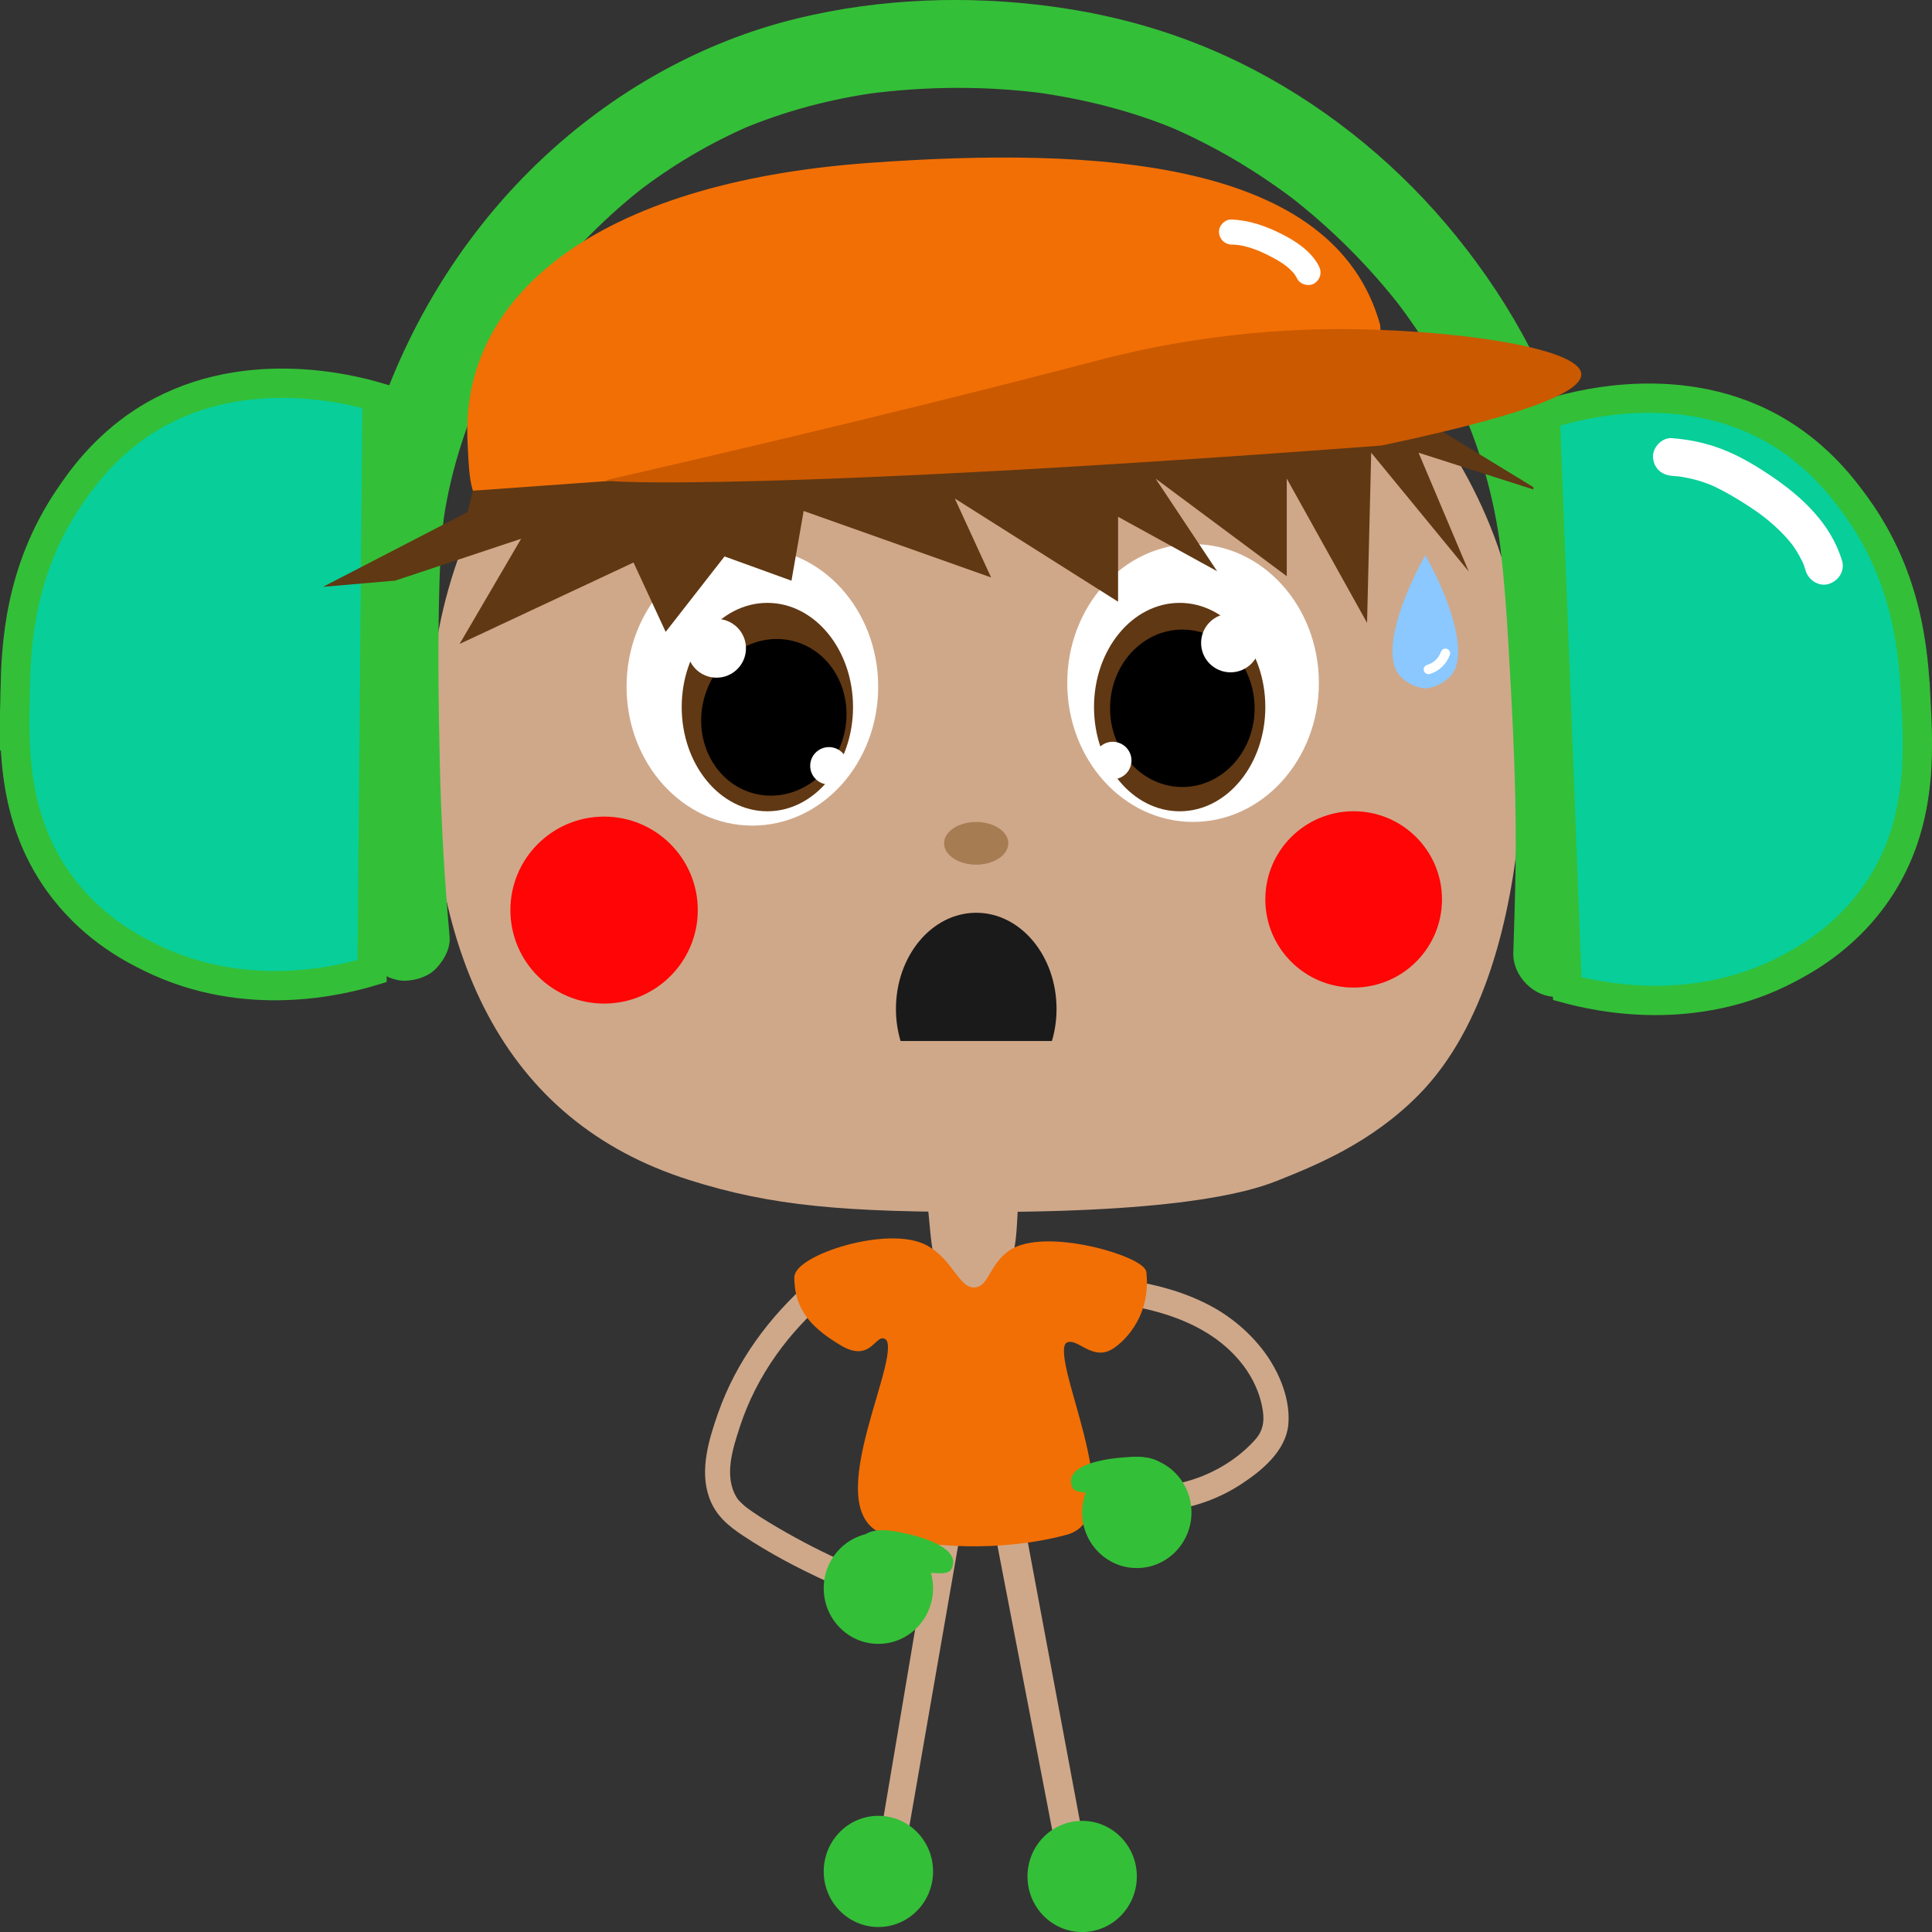 <?xml version="1.0" encoding="UTF-8"?>
<svg id="Lag_1" data-name="Lag 1" xmlns="http://www.w3.org/2000/svg" viewBox="0 0 461.47 461.49">
  <rect x="0" y="0" width="461.47" height="461.49" fill="#333333" stroke="none"/>
  <defs>
    <style>
      .cls-1, .cls-2 {
        fill: #f26f05;
      }

      .cls-3 {
        fill: #fff;
      }

      .cls-4 {
        fill: #ff0505;
      }

      .cls-5 {
        fill: #8ac8ff;
      }

      .cls-6, .cls-7 {
        fill: #cfa88a;
      }

      .cls-8 {
        fill: #a67c52;
      }

      .cls-9 {
        fill: #cb5900;
      }

      .cls-10 {
        fill: #34bf38;
      }

      .cls-11 {
        fill: #1a1a1a;
      }

      .cls-12 {
        fill: #603813;
      }

      .cls-2 {
        stroke: #f26f05;
      }

      .cls-2, .cls-7, .cls-13 {
        stroke-miterlimit: 10;
      }

      .cls-7 {
        stroke: #cfa88a;
      }

      .cls-13 {
        fill: #08ce99;
        stroke: #34bf38;
        stroke-width: 7px;
      }
    </style>
  </defs>
  <path class="cls-6" d="M362.34,147.83c1.61,8.95,8.08,81.51-23.38,113.58-11.36,11.58-24.79,16.97-33.39,20.42-5.17,2.08-19.88,7.56-69.26,7.66-34.61,.07-51.88-1.36-71.74-7.66-44.34-14.06-63.19-53.9-61.84-111.67,.13-5.55,.51-34.5,19.85-62.65,23.8-34.64,66.58-57.95,114.97-57.95,66.17,0,115.16,44.62,124.8,98.27Z"/>
  <path class="cls-10" d="M382.47,227.59c.32-9.99,.63-19.98,.6-29.98-.04-12.38-.7-24.74-1.39-37.1-.53-9.44-1.07-18.9-2.12-28.3-.86-7.75-1.96-15.52-3.99-23.06-5.53-20.58-16.45-39.48-30.17-55.66-13.52-15.95-30.59-29.42-49.39-38.6-14.25-6.96-29.15-11.24-44.86-13.35-20.02-2.69-40.88-1.94-60.56,2.82-23.07,5.58-44.19,17.57-61.4,33.85-16.15,15.28-28.57,34.16-36.62,54.84-3.19,8.2-5.62,16.75-6.87,25.47-1.18,8.22-1.69,16.43-1.84,24.73-.39,22.58-.06,45.26,1.51,67.79,.29,4.24,.63,8.48,1.02,12.71,.26,2.84,1,5.35,3.08,7.42,1.82,1.82,4.81,3.19,7.42,3.08s5.53-1.01,7.42-3.08c1.79-1.95,3.32-4.69,3.08-7.42-1.25-13.86-2.03-27.76-2.34-41.67-.32-14.45-.52-28.96-.07-43.41,.17-5.49,.5-10.98,1.22-16.42l-.38,2.79c1.4-10.29,4.4-20.34,8.42-29.9l-1.06,2.51c4.67-10.99,10.77-21.31,18.06-30.76l-1.64,2.13c7.14-9.2,15.38-17.5,24.58-24.64l-2.13,1.64c8.45-6.51,17.64-11.96,27.45-16.15l-2.51,1.06c10.46-4.41,21.46-7.32,32.7-8.85l-2.79,.38c14.18-1.89,28.66-2,42.84-.1l-2.79-.38c11.78,1.61,23.41,4.49,34.37,9.11l-2.51-1.06c11.16,4.74,21.63,10.97,31.23,18.36l-2.13-1.64c10.05,7.78,19.1,16.81,26.89,26.87l-1.64-2.13c7.21,9.38,13.28,19.59,17.9,30.49l-1.06-2.51c4.19,9.98,6.91,20.27,8.36,30.98l-.38-2.79c1.54,11.52,2.15,23.15,2.79,34.75,.84,15.15,1.46,30.26,1.22,45.43-.1,6.58-.32,13.17-.53,19.75-.18,5.5,4.96,10.75,10.5,10.5,5.84-.26,10.31-4.61,10.5-10.5h0Z"/>
  <path class="cls-13" d="M3.61,164.89c.25-10.42,.92-28.32,12.79-45.91,2.7-4,8.14-11.89,17.71-18.15,23-15.03,50.12-7.72,55.96-6.01-.4,45.71-.8,91.43-1.2,137.14-7.2,2.17-30.03,8.02-52.89-3.22-4.1-2.01-13.05-6.53-20.62-16.19-12.51-15.95-12.07-34.19-11.74-47.68Z"/>
  <g>
    <ellipse class="cls-3" cx="179.71" cy="164.02" rx="30.05" ry="33.18"/>
    <ellipse class="cls-12" cx="183.29" cy="168.89" rx="20.46" ry="24.89"/>
    <ellipse cx="184.83" cy="171.33" rx="18.8" ry="17.26" transform="translate(-26.98 307.9) rotate(-75.64)"/>
    <ellipse class="cls-3" cx="171.15" cy="154.85" rx="7.03" ry="7.02"/>
    <ellipse class="cls-3" cx="198" cy="182.92" rx="4.48" ry="4.47"/>
  </g>
  <g>
    <ellipse class="cls-3" cx="284.97" cy="163.14" rx="30.05" ry="33.18"/>
    <ellipse class="cls-12" cx="281.77" cy="168.89" rx="20.46" ry="24.89"/>
    <ellipse cx="282.41" cy="169.18" rx="17.26" ry="18.8"/>
    <ellipse class="cls-3" cx="293.92" cy="153.57" rx="7.03" ry="7.02"/>
    <ellipse class="cls-3" cx="265.78" cy="181.65" rx="4.48" ry="4.47"/>
  </g>
  <polyline class="cls-12" points="368.17 117.53 338.83 108.13 350.83 136.52 327.52 108.13 326.53 148.77 307.35 114.31 307.35 137.62 276.01 114.31 290.72 136.44 267.06 123.44 267.06 143.72 228.06 119.07 236.73 137.93 191.96 122.05 189.05 138.7 173.06 132.91 159 150.93 151.32 134.36 109.78 153.81 124.47 128.69 94.41 138.68 77.15 140.17 111.68 122.31 114.24 112.1 334.2 96.78"/>
  <path class="cls-1" d="M331.4,101.59l-1.75-24.02c-10.96-39.45-67.51-42.61-122.06-38.66-65.83,4.77-97.84,32.21-95.91,66.81,.24,4.34,.3,8.44,1.28,11.49,71.85-5.21,146.59-10.4,218.44-15.61Z"/>
  <ellipse class="cls-4" cx="144.29" cy="217.38" rx="22.38" ry="22.33"/>
  <ellipse class="cls-4" cx="323.33" cy="214.83" rx="21.1" ry="21.06"/>
  <ellipse class="cls-8" cx="233.17" cy="201.43" rx="7.67" ry="5.1"/>
  <path class="cls-13" d="M457.59,166.58c-.56-10.4-1.75-28.28-14.15-45.51-2.82-3.92-8.49-11.64-18.24-17.62-23.44-14.35-50.33-6.24-56.12-4.35,1.76,45.68,3.51,91.36,5.27,137.05,7.26,1.96,30.25,7.13,52.78-4.78,4.04-2.13,12.85-6.92,20.14-16.79,12.03-16.31,11.05-34.54,10.33-48Z"/>
  <path class="cls-11" d="M251.26,248.65c.71-2.4,1.1-4.97,1.1-7.66,0-12.69-8.59-22.97-19.18-22.97s-19.18,10.28-19.18,22.97c0,2.69,.39,5.26,1.1,7.66h36.17Z"/>
  <path class="cls-9" d="M329.97,106.42c39.71-8.36,47.94-13.71,47.73-17.1-.41-6.57-32.88-10.82-58.5-10.71-29.09,.13-50.97,5.89-58.41,7.84-48.74,12.79-99.24,24.37-115.86,28.2-2.66,.61,39.09,2.75,185.04-8.23Z"/>
  <g>
    <path class="cls-5" d="M340.44,132.6c-7.32,13.28-10.06,24.93-5.85,29.05,2.83,2.77,5.85,2.77,5.85,2.77s3.02,0,5.85-2.77c4.21-4.12,1.47-15.77-5.85-29.05Z"/>
    <path class="cls-3" d="M341.48,161c2.27-.66,4.09-2.43,4.85-4.66,.19-.56-.22-1.25-.79-1.38-.63-.14-1.18,.19-1.38,.79-.04,.11-.08,.22-.13,.34,.13-.36-.02,.03-.06,.11-.1,.2-.21,.39-.33,.57-.07,.1-.13,.2-.2,.3-.05,.06-.19,.22,.03-.04-.04,.05-.08,.09-.11,.14-.15,.18-.31,.34-.47,.5-.08,.08-.16,.15-.25,.22-.05,.04-.09,.08-.14,.12-.17,.14,.22-.16,.04-.03s-.38,.26-.58,.38-.41,.21-.62,.31c.35-.17-.03,0-.12,.04-.11,.04-.23,.08-.34,.11-.56,.16-.97,.8-.79,1.38s.78,.96,1.38,.79h0Z"/>
  </g>
  <path class="cls-3" d="M399.34,113.65c.58,.05,1.16,.1,1.74,.16,.54,.07,.56,.07,.05,0,.27,.04,.53,.08,.8,.13,.89,.15,1.78,.34,2.66,.56s1.66,.46,2.47,.74c.45,.15,.9,.32,1.35,.49,.39,.15,.95,.42,.24,.09,3.33,1.52,6.49,3.39,9.53,5.41,.81,.54,1.61,1.09,2.39,1.67,.32,.23,.63,.47,.94,.7-.78-.6,.5,.41,.63,.52,1.47,1.21,2.87,2.5,4.17,3.89,.31,.33,.61,.67,.91,1.02,.11,.13,1.13,1.4,.52,.6,.54,.71,1.05,1.45,1.52,2.22s.86,1.56,1.28,2.35c.21,.47,.21,.46,0-.03,.1,.24,.19,.47,.28,.71,.18,.48,.33,.96,.48,1.45,.67,2.25,3.19,3.9,5.54,3.14s3.86-3.12,3.14-5.54c-2.63-8.8-9.54-15.26-16.95-20.25-3.23-2.18-6.6-4.22-10.18-5.77-4.36-1.89-8.78-2.89-13.52-3.26-2.35-.18-4.6,2.2-4.5,4.5,.12,2.6,1.98,4.3,4.5,4.5h0Z"/>
  <path class="cls-3" d="M294.17,58.41c.49,.02,.98,.05,1.46,.1,.05,0,.64,.08,.36,.04-.33-.05,.41,.07,.47,.09,.78,.15,1.54,.34,2.3,.58,.39,.13,.78,.26,1.16,.41,.17,.07,.34,.13,.52,.2,.83,.33-.29-.13,.19,.08,.8,.35,1.59,.71,2.37,1.1,1.52,.76,3.03,1.6,4.37,2.64-.25-.19-.08-.06,.06,.06,.18,.15,.35,.3,.53,.46,.27,.25,.53,.51,.78,.78,.15,.17,.3,.34,.44,.51-.19-.22-.13-.19,.01,.03,.24,.36,.47,.73,.67,1.11,.73,1.39,2.79,1.92,4.1,1.08,1.42-.92,1.85-2.61,1.08-4.1-1.86-3.58-5.5-5.99-9.02-7.74-3.79-1.89-7.59-3.23-11.86-3.41-1.57-.07-3.07,1.43-3,3,.08,1.68,1.32,2.93,3,3h0Z"/>
  <path class="cls-6" d="M268.25,311.61c10.33,1.64,20.78,5.12,27.75,13.33,2.9,3.41,5.02,7.67,5.65,12.13,.36,2.55-.02,4.72-1.74,6.68-1.63,1.85-3.51,3.51-5.53,4.93-4.73,3.31-10.1,5.38-15.82,6.16-1.61,.22-2.48,2.28-2.1,3.69,.48,1.73,2.08,2.32,3.69,2.1,5.76-.79,11.37-2.91,16.24-6.08s10.74-7.92,11.33-14.3c.53-5.7-1.92-11.87-5.12-16.48s-7.78-8.73-12.9-11.56c-6.13-3.39-12.96-5.29-19.85-6.38-1.6-.25-3.23,.41-3.69,2.1-.39,1.43,.49,3.43,2.1,3.69h0Z"/>
  <path class="cls-6" d="M193.44,306.01c-9.73,8.54-17.6,19.22-21.91,31.49-2.21,6.27-4.48,13.7-2.12,20.24,1.53,4.23,4.48,6.69,8.14,9.11,6.3,4.18,13.06,7.74,19.92,10.87,1.47,.67,3.23,.42,4.1-1.08,.75-1.29,.4-3.43-1.08-4.1-5.74-2.62-11.32-5.58-16.72-8.85-1.32-.8-2.62-1.62-3.89-2.49-.47-.32-.94-.66-1.4-1-.1-.07-.47-.36,.02,.02-.23-.18-.45-.36-.68-.55-.51-.43-.97-.9-1.43-1.38-.56-.59,.14,.27,0,.03-.12-.21-.29-.41-.42-.62-3.12-5.08-.97-11.6,.72-16.82,2-6.17,4.97-11.94,8.71-17.23,3.47-4.92,7.7-9.4,12.26-13.4,1.22-1.07,1.09-3.15,0-4.24-1.21-1.21-3.02-1.07-4.24,0h0Z"/>
  <polygon class="cls-7" points="230.04 359.45 224.12 359.37 209.28 447.46 214.61 448.2 230.04 359.45"/>
  <path class="cls-6" d="M243.21,286.97c-.63,9.71,.04,21.4-11.65,21.38-10.13-.02-8.73-13.02-10.17-21.42"/>
  <polygon class="cls-7" points="237.11 360.66 243.55 360.66 259.66 446.95 253.86 447.6 237.11 360.66"/>
  <path class="cls-2" d="M221.09,297.87c-9.04-4.77-30.86,2.42-30.86,7.25,0,8.1,4.75,12.08,10.68,15.7,7.2,4.39,7.61-2.92,10.68-1.46,5.88,2.79-16.45,41.52,0,46.75,9.5,3.02,27.3,4.23,43.04,0s-5.74-43.21,0-45.89c2.83-1.32,6.06,4.02,10.38,1.82,2.37-1.21,9.5-7.25,8.31-18.11-.37-3.39-23.91-10.47-32.05-4.77-4.57,3.2-4.67,8.5-8.31,8.84-4.28,.41-5.59-6.79-11.87-10.11Z"/>
  <ellipse class="cls-10" cx="209.81" cy="379.37" rx="13.06" ry="13.28"/>
  <ellipse class="cls-10" cx="258.48" cy="448.2" rx="13.06" ry="13.28"/>
  <ellipse class="cls-10" cx="209.81" cy="447" rx="13.06" ry="13.28"/>
  <g>
    <ellipse class="cls-10" cx="271.53" cy="361.26" rx="13.06" ry="13.28"/>
    <path class="cls-10" d="M271.53,347.98c-4.92,0-17.81,1.21-15.43,7.25,.85,2.17,8.73,1.21,13.65,1.21s8.9-1.89,8.9-4.23-2.21-4.23-7.12-4.23Z"/>
  </g>
  <path class="cls-10" d="M212.84,365.64c4.87,.66,17.49,3.6,14.35,9.27-1.13,2.03-8.81,.02-13.69-.65-4.87-.66-8.58-3.08-8.27-5.39s2.74-3.89,7.61-3.23Z"/>
</svg>